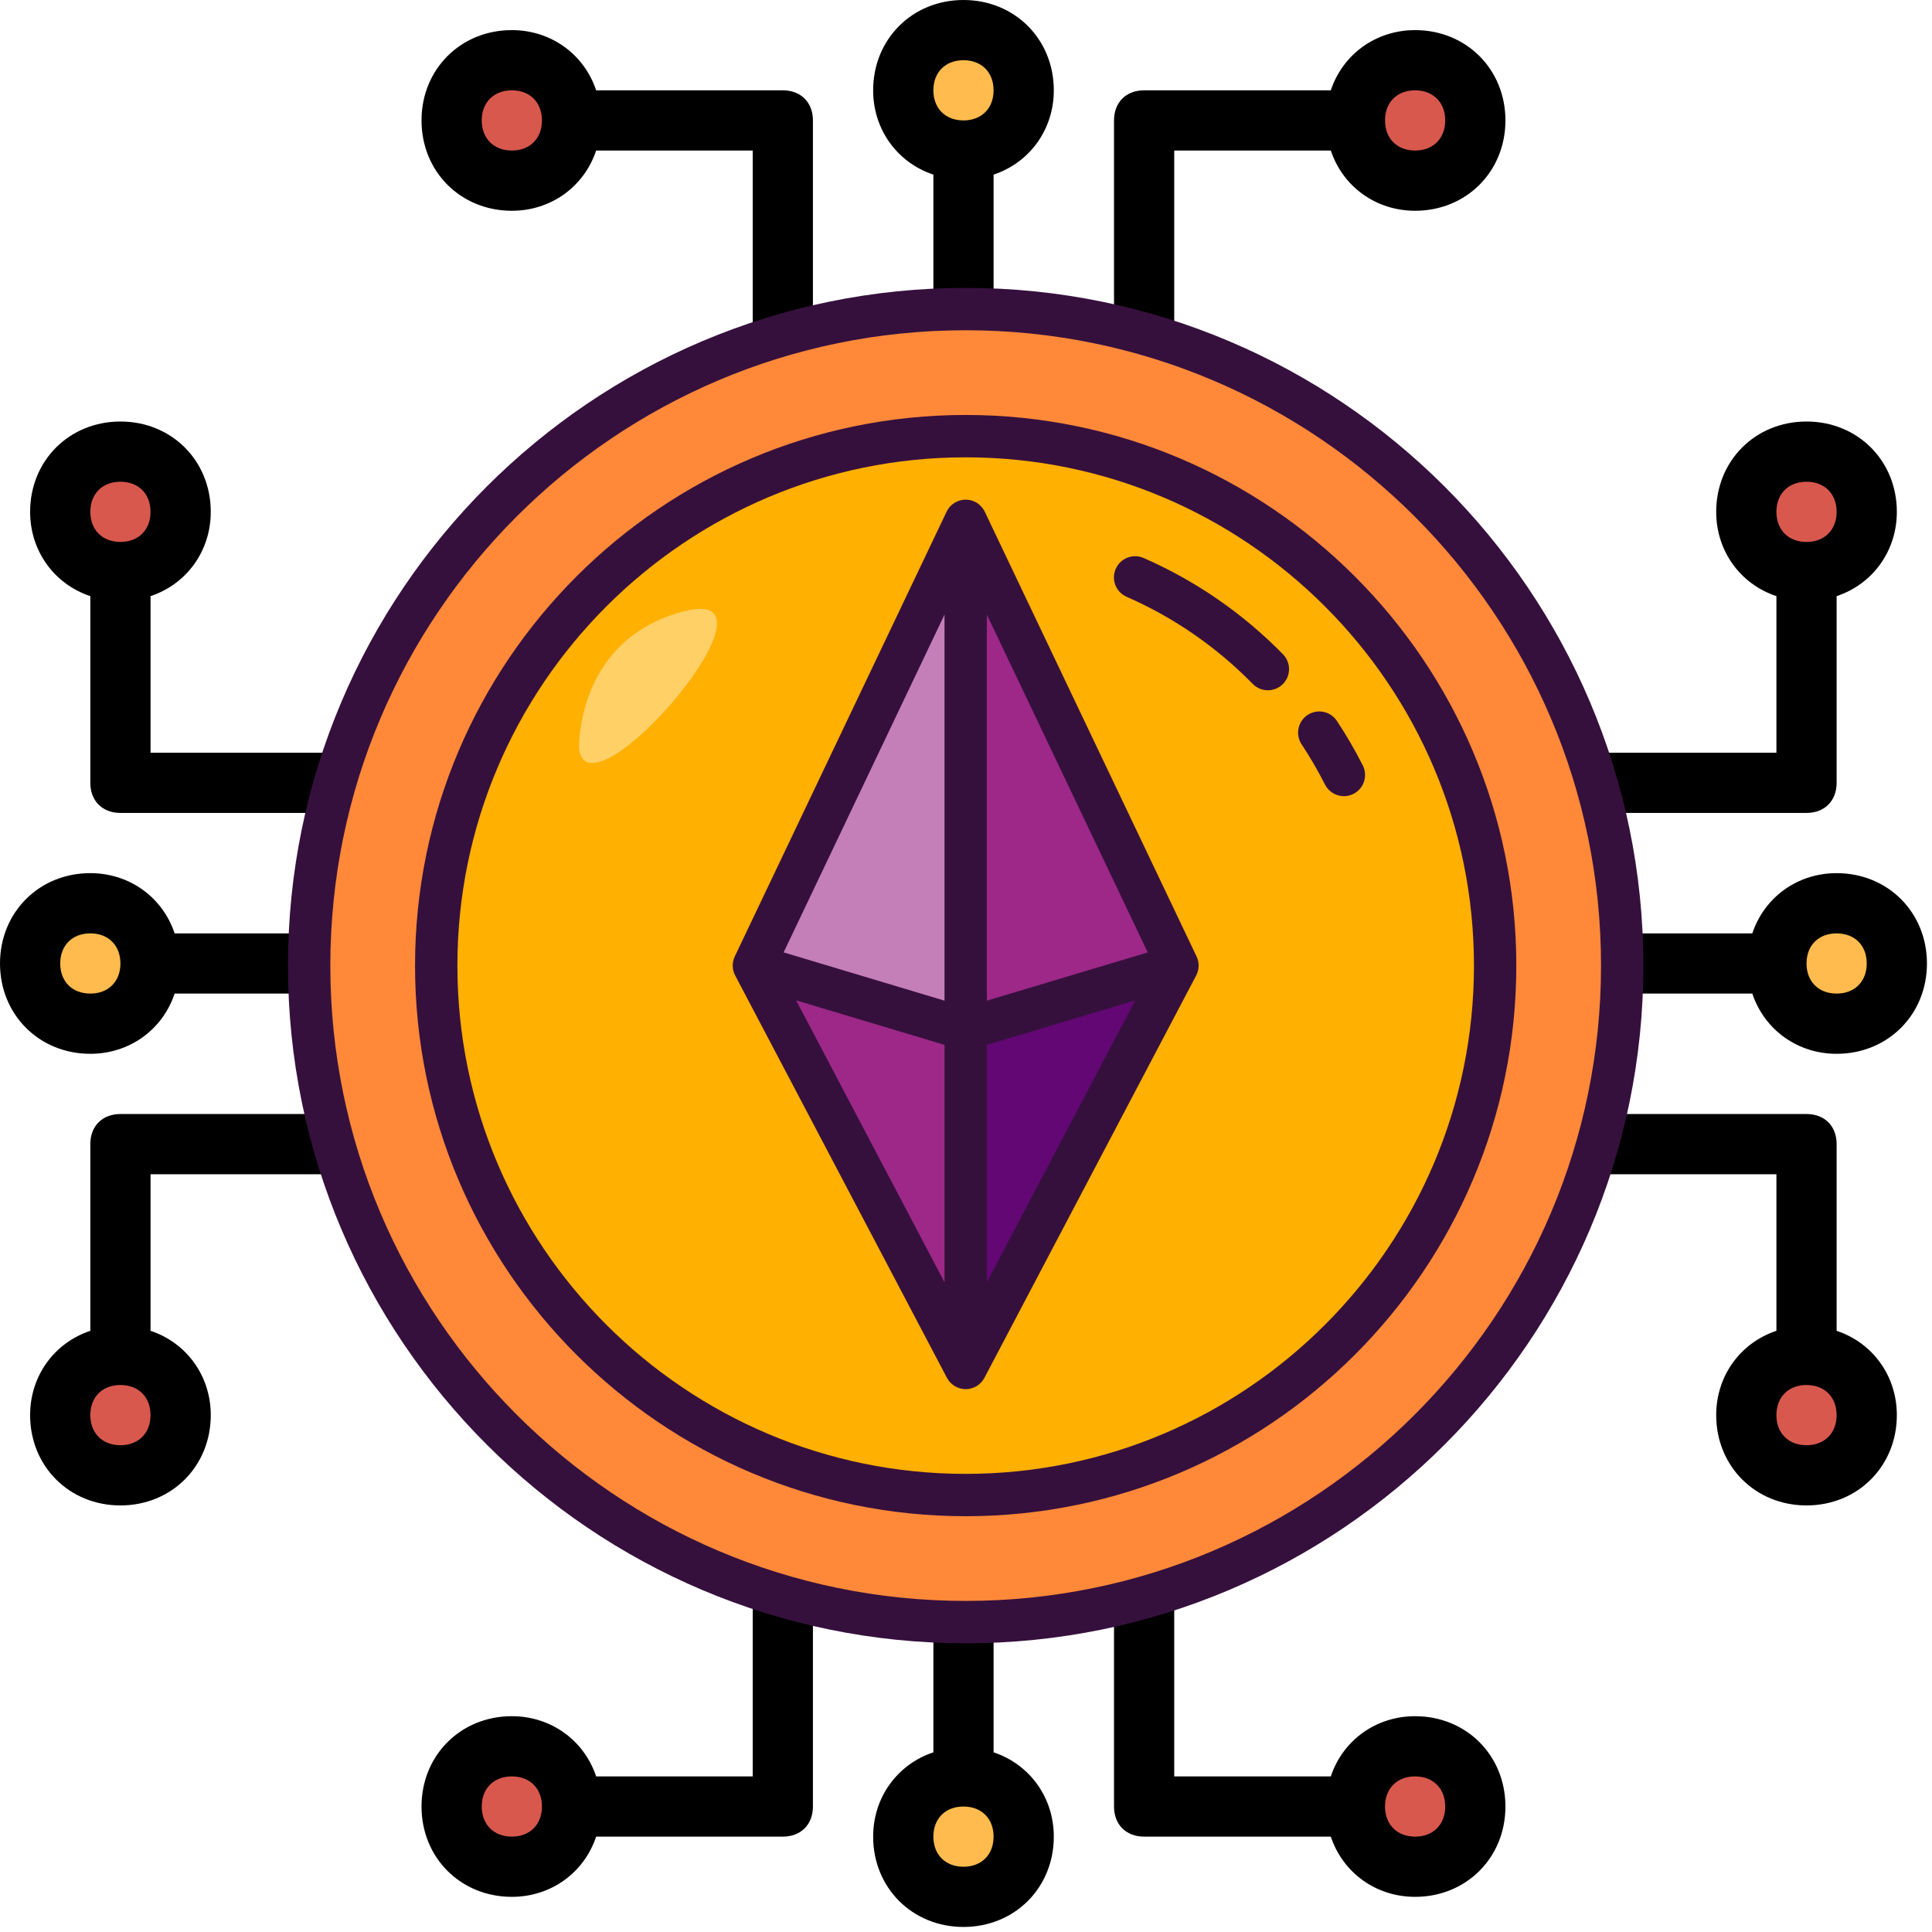 <svg xmlns="http://www.w3.org/2000/svg" width="375" viewBox="0 0 375 375" height="375" version="1.0"><defs><clipPath id="a"><path d="M 169 286 L 205 286 L 205 374.02 L 169 374.02 Z M 169 286"/></clipPath><clipPath id="b"><path d="M 286 169 L 374.02 169 L 374.02 205 L 286 205 Z M 286 169"/></clipPath><clipPath id="c"><path d="M 55.898 55.898 L 318.977 55.898 L 318.977 318.977 L 55.898 318.977 Z M 55.898 55.898"/></clipPath></defs><path fill="#FFBB4E" d="M 368.176 187.012 C 368.176 187.777 368.102 188.539 367.953 189.289 C 367.801 190.043 367.578 190.773 367.285 191.484 C 366.992 192.191 366.633 192.867 366.207 193.504 C 365.781 194.141 365.297 194.73 364.754 195.273 C 364.211 195.816 363.621 196.301 362.98 196.727 C 362.344 197.156 361.668 197.516 360.961 197.809 C 360.25 198.102 359.52 198.324 358.77 198.473 C 358.016 198.625 357.254 198.699 356.488 198.699 C 355.719 198.699 354.961 198.625 354.207 198.473 C 353.453 198.324 352.723 198.102 352.016 197.809 C 351.305 197.516 350.633 197.156 349.996 196.727 C 349.355 196.301 348.766 195.816 348.223 195.273 C 347.68 194.73 347.195 194.141 346.77 193.504 C 346.344 192.867 345.984 192.191 345.691 191.484 C 345.395 190.773 345.176 190.043 345.023 189.289 C 344.875 188.539 344.801 187.777 344.801 187.012 C 344.801 186.242 344.875 185.484 345.023 184.73 C 345.176 183.977 345.395 183.246 345.691 182.539 C 345.984 181.828 346.344 181.156 346.77 180.516 C 347.195 179.879 347.68 179.289 348.223 178.746 C 348.766 178.203 349.355 177.719 349.996 177.293 C 350.633 176.867 351.305 176.504 352.016 176.211 C 352.723 175.918 353.453 175.695 354.207 175.547 C 354.961 175.398 355.719 175.32 356.488 175.32 C 357.254 175.32 358.016 175.398 358.77 175.547 C 359.52 175.695 360.25 175.918 360.961 176.211 C 361.668 176.504 362.344 176.867 362.98 177.293 C 363.621 177.719 364.211 178.203 364.754 178.746 C 365.297 179.289 365.781 179.879 366.207 180.516 C 366.633 181.156 366.992 181.828 367.285 182.539 C 367.578 183.246 367.801 183.977 367.953 184.73 C 368.102 185.484 368.176 186.242 368.176 187.012 Z M 368.176 187.012"/><path fill="#FFBB4E" d="M 198.699 356.488 C 198.699 357.254 198.625 358.016 198.473 358.77 C 198.324 359.52 198.102 360.25 197.809 360.961 C 197.516 361.668 197.156 362.344 196.727 362.98 C 196.301 363.621 195.816 364.211 195.273 364.754 C 194.73 365.297 194.141 365.781 193.504 366.207 C 192.867 366.633 192.191 366.992 191.484 367.285 C 190.773 367.578 190.043 367.801 189.289 367.953 C 188.539 368.102 187.777 368.176 187.012 368.176 C 186.242 368.176 185.484 368.102 184.73 367.953 C 183.977 367.801 183.246 367.578 182.539 367.285 C 181.828 366.992 181.156 366.633 180.516 366.207 C 179.879 365.781 179.289 365.297 178.746 364.754 C 178.203 364.211 177.719 363.621 177.293 362.98 C 176.867 362.344 176.504 361.668 176.211 360.961 C 175.918 360.25 175.695 359.52 175.547 358.77 C 175.398 358.016 175.32 357.254 175.32 356.488 C 175.32 355.719 175.398 354.961 175.547 354.207 C 175.695 353.453 175.918 352.723 176.211 352.016 C 176.504 351.305 176.867 350.633 177.293 349.996 C 177.719 349.355 178.203 348.766 178.746 348.223 C 179.289 347.68 179.879 347.195 180.516 346.77 C 181.156 346.344 181.828 345.984 182.539 345.691 C 183.246 345.395 183.977 345.176 184.73 345.023 C 185.484 344.875 186.242 344.801 187.012 344.801 C 187.777 344.801 188.539 344.875 189.289 345.023 C 190.043 345.176 190.773 345.395 191.484 345.691 C 192.191 345.984 192.867 346.344 193.504 346.77 C 194.141 347.195 194.73 347.68 195.273 348.223 C 195.816 348.766 196.301 349.355 196.727 349.996 C 197.156 350.633 197.516 351.305 197.809 352.016 C 198.102 352.723 198.324 353.453 198.473 354.207 C 198.625 354.961 198.699 355.719 198.699 356.488 Z M 198.699 356.488"/><path fill="#FFBB4E" d="M 29.219 187.012 C 29.219 187.777 29.145 188.539 28.996 189.289 C 28.848 190.043 28.625 190.773 28.332 191.484 C 28.035 192.191 27.676 192.867 27.25 193.504 C 26.824 194.141 26.34 194.73 25.797 195.273 C 25.254 195.816 24.664 196.301 24.027 196.727 C 23.387 197.156 22.715 197.516 22.004 197.809 C 21.297 198.102 20.566 198.324 19.812 198.473 C 19.059 198.625 18.301 198.699 17.531 198.699 C 16.766 198.699 16.004 198.625 15.254 198.473 C 14.5 198.324 13.77 198.102 13.059 197.809 C 12.352 197.516 11.676 197.156 11.039 196.727 C 10.402 196.301 9.809 195.816 9.266 195.273 C 8.727 194.73 8.242 194.141 7.812 193.504 C 7.387 192.867 7.027 192.191 6.734 191.484 C 6.441 190.773 6.219 190.043 6.07 189.289 C 5.918 188.539 5.844 187.777 5.844 187.012 C 5.844 186.242 5.918 185.484 6.07 184.73 C 6.219 183.977 6.441 183.246 6.734 182.539 C 7.027 181.828 7.387 181.156 7.812 180.516 C 8.242 179.879 8.727 179.289 9.266 178.746 C 9.809 178.203 10.402 177.719 11.039 177.293 C 11.676 176.867 12.352 176.504 13.059 176.211 C 13.77 175.918 14.5 175.695 15.254 175.547 C 16.004 175.398 16.766 175.32 17.531 175.32 C 18.301 175.32 19.059 175.398 19.812 175.547 C 20.566 175.695 21.297 175.918 22.004 176.211 C 22.715 176.504 23.387 176.867 24.027 177.293 C 24.664 177.719 25.254 178.203 25.797 178.746 C 26.34 179.289 26.824 179.879 27.25 180.516 C 27.676 181.156 28.035 181.828 28.332 182.539 C 28.625 183.246 28.848 183.977 28.996 184.73 C 29.145 185.484 29.219 186.242 29.219 187.012 Z M 29.219 187.012"/><path fill="#D8584D" d="M 362.332 99.348 C 362.332 100.117 362.258 100.875 362.109 101.629 C 361.957 102.383 361.734 103.113 361.441 103.82 C 361.148 104.531 360.789 105.203 360.363 105.844 C 359.938 106.48 359.453 107.07 358.91 107.613 C 358.367 108.156 357.777 108.641 357.137 109.066 C 356.5 109.492 355.824 109.855 355.117 110.148 C 354.406 110.441 353.676 110.664 352.926 110.812 C 352.172 110.961 351.41 111.039 350.645 111.039 C 349.875 111.039 349.117 110.961 348.363 110.812 C 347.609 110.664 346.879 110.441 346.172 110.148 C 345.461 109.855 344.789 109.492 344.148 109.066 C 343.512 108.641 342.922 108.156 342.379 107.613 C 341.836 107.07 341.352 106.48 340.926 105.844 C 340.5 105.203 340.141 104.531 339.844 103.82 C 339.551 103.113 339.328 102.383 339.18 101.629 C 339.031 100.875 338.957 100.117 338.957 99.348 C 338.957 98.582 339.031 97.82 339.18 97.07 C 339.328 96.316 339.551 95.586 339.844 94.875 C 340.141 94.168 340.5 93.492 340.926 92.855 C 341.352 92.219 341.836 91.629 342.379 91.086 C 342.922 90.543 343.512 90.059 344.148 89.629 C 344.789 89.203 345.461 88.844 346.172 88.551 C 346.879 88.258 347.609 88.035 348.363 87.887 C 349.117 87.734 349.875 87.66 350.645 87.66 C 351.41 87.66 352.172 87.734 352.926 87.887 C 353.676 88.035 354.406 88.258 355.117 88.551 C 355.824 88.844 356.5 89.203 357.137 89.629 C 357.777 90.059 358.367 90.543 358.91 91.086 C 359.453 91.629 359.938 92.219 360.363 92.855 C 360.789 93.492 361.148 94.168 361.441 94.875 C 361.734 95.586 361.957 96.316 362.109 97.07 C 362.258 97.82 362.332 98.582 362.332 99.348 Z M 362.332 99.348"/><path fill="#D8584D" d="M 362.332 274.672 C 362.332 275.438 362.258 276.199 362.109 276.953 C 361.957 277.703 361.734 278.434 361.441 279.145 C 361.148 279.852 360.789 280.527 360.363 281.164 C 359.938 281.801 359.453 282.395 358.91 282.938 C 358.367 283.477 357.777 283.965 357.137 284.391 C 356.5 284.816 355.824 285.176 355.117 285.469 C 354.406 285.762 353.676 285.984 352.926 286.133 C 352.172 286.285 351.41 286.359 350.645 286.359 C 349.875 286.359 349.117 286.285 348.363 286.133 C 347.609 285.984 346.879 285.762 346.172 285.469 C 345.461 285.176 344.789 284.816 344.148 284.391 C 343.512 283.965 342.922 283.477 342.379 282.938 C 341.836 282.395 341.352 281.801 340.926 281.164 C 340.5 280.527 340.141 279.852 339.844 279.145 C 339.551 278.434 339.328 277.703 339.18 276.953 C 339.031 276.199 338.957 275.438 338.957 274.672 C 338.957 273.902 339.031 273.145 339.18 272.391 C 339.328 271.637 339.551 270.906 339.844 270.199 C 340.141 269.488 340.5 268.816 340.926 268.176 C 341.352 267.539 341.836 266.949 342.379 266.406 C 342.922 265.863 343.512 265.379 344.148 264.953 C 344.789 264.527 345.461 264.168 346.172 263.871 C 346.879 263.578 347.609 263.355 348.363 263.207 C 349.117 263.059 349.875 262.984 350.645 262.984 C 351.41 262.984 352.172 263.059 352.926 263.207 C 353.676 263.355 354.406 263.578 355.117 263.871 C 355.824 264.168 356.5 264.527 357.137 264.953 C 357.777 265.379 358.367 265.863 358.91 266.406 C 359.453 266.949 359.938 267.539 360.363 268.176 C 360.789 268.816 361.148 269.488 361.441 270.199 C 361.734 270.906 361.957 271.637 362.109 272.391 C 362.258 273.145 362.332 273.902 362.332 274.672 Z M 362.332 274.672"/><path fill="#D8584D" d="M 111.039 350.645 C 111.039 351.41 110.961 352.172 110.812 352.926 C 110.664 353.676 110.441 354.406 110.148 355.117 C 109.855 355.824 109.492 356.5 109.066 357.137 C 108.641 357.777 108.156 358.367 107.613 358.91 C 107.07 359.453 106.48 359.938 105.844 360.363 C 105.203 360.789 104.531 361.148 103.82 361.441 C 103.113 361.734 102.383 361.957 101.629 362.109 C 100.875 362.258 100.117 362.332 99.348 362.332 C 98.582 362.332 97.82 362.258 97.07 362.109 C 96.316 361.957 95.586 361.734 94.875 361.441 C 94.168 361.148 93.492 360.789 92.855 360.363 C 92.219 359.938 91.629 359.453 91.086 358.91 C 90.543 358.367 90.059 357.777 89.629 357.137 C 89.203 356.5 88.844 355.824 88.551 355.117 C 88.258 354.406 88.035 353.676 87.887 352.926 C 87.734 352.172 87.66 351.41 87.66 350.645 C 87.66 349.875 87.734 349.117 87.887 348.363 C 88.035 347.609 88.258 346.879 88.551 346.172 C 88.844 345.461 89.203 344.789 89.629 344.148 C 90.059 343.512 90.543 342.922 91.086 342.379 C 91.629 341.836 92.219 341.352 92.855 340.926 C 93.492 340.5 94.168 340.141 94.875 339.844 C 95.586 339.551 96.316 339.328 97.07 339.18 C 97.82 339.031 98.582 338.957 99.348 338.957 C 100.117 338.957 100.875 339.031 101.629 339.18 C 102.383 339.328 103.113 339.551 103.82 339.844 C 104.531 340.141 105.203 340.5 105.844 340.926 C 106.48 341.352 107.07 341.836 107.613 342.379 C 108.156 342.922 108.641 343.512 109.066 344.148 C 109.492 344.789 109.855 345.461 110.148 346.172 C 110.441 346.879 110.664 347.609 110.812 348.363 C 110.961 349.117 111.039 349.875 111.039 350.645 Z M 111.039 350.645"/><path fill="#D8584D" d="M 286.359 350.645 C 286.359 351.41 286.285 352.172 286.133 352.926 C 285.984 353.676 285.762 354.406 285.469 355.117 C 285.176 355.824 284.816 356.5 284.391 357.137 C 283.965 357.777 283.477 358.367 282.938 358.91 C 282.395 359.453 281.801 359.938 281.164 360.363 C 280.527 360.789 279.852 361.148 279.145 361.441 C 278.434 361.734 277.703 361.957 276.953 362.109 C 276.199 362.258 275.438 362.332 274.672 362.332 C 273.902 362.332 273.145 362.258 272.391 362.109 C 271.637 361.957 270.906 361.734 270.199 361.441 C 269.488 361.148 268.816 360.789 268.176 360.363 C 267.539 359.938 266.949 359.453 266.406 358.91 C 265.863 358.367 265.379 357.777 264.953 357.137 C 264.527 356.5 264.168 355.824 263.871 355.117 C 263.578 354.406 263.355 353.676 263.207 352.926 C 263.059 352.172 262.984 351.41 262.984 350.645 C 262.984 349.875 263.059 349.117 263.207 348.363 C 263.355 347.609 263.578 346.879 263.871 346.172 C 264.168 345.461 264.527 344.789 264.953 344.148 C 265.379 343.512 265.863 342.922 266.406 342.379 C 266.949 341.836 267.539 341.352 268.176 340.926 C 268.816 340.5 269.488 340.141 270.199 339.844 C 270.906 339.551 271.637 339.328 272.391 339.18 C 273.145 339.031 273.902 338.957 274.672 338.957 C 275.438 338.957 276.199 339.031 276.953 339.18 C 277.703 339.328 278.434 339.551 279.145 339.844 C 279.852 340.141 280.527 340.5 281.164 340.926 C 281.801 341.352 282.395 341.836 282.938 342.379 C 283.477 342.922 283.965 343.512 284.391 344.148 C 284.816 344.789 285.176 345.461 285.469 346.172 C 285.762 346.879 285.984 347.609 286.133 348.363 C 286.285 349.117 286.359 349.875 286.359 350.645 Z M 286.359 350.645"/><path fill="#D8584D" d="M 35.062 274.672 C 35.062 275.438 34.988 276.199 34.84 276.953 C 34.691 277.703 34.469 278.434 34.176 279.145 C 33.883 279.852 33.52 280.527 33.094 281.164 C 32.668 281.801 32.184 282.395 31.641 282.938 C 31.098 283.477 30.508 283.965 29.871 284.391 C 29.23 284.816 28.559 285.176 27.848 285.469 C 27.141 285.762 26.41 285.984 25.656 286.133 C 24.902 286.285 24.145 286.359 23.375 286.359 C 22.609 286.359 21.848 286.285 21.098 286.133 C 20.344 285.984 19.613 285.762 18.902 285.469 C 18.195 285.176 17.52 284.816 16.883 284.391 C 16.246 283.965 15.652 283.477 15.113 282.938 C 14.57 282.395 14.086 281.801 13.656 281.164 C 13.23 280.527 12.871 279.852 12.578 279.145 C 12.285 278.434 12.062 277.703 11.914 276.953 C 11.762 276.199 11.688 275.438 11.688 274.672 C 11.688 273.902 11.762 273.145 11.914 272.391 C 12.062 271.637 12.285 270.906 12.578 270.199 C 12.871 269.488 13.23 268.816 13.656 268.176 C 14.086 267.539 14.57 266.949 15.113 266.406 C 15.652 265.863 16.246 265.379 16.883 264.953 C 17.52 264.527 18.195 264.168 18.902 263.871 C 19.613 263.578 20.344 263.355 21.098 263.207 C 21.848 263.059 22.609 262.984 23.375 262.984 C 24.145 262.984 24.902 263.059 25.656 263.207 C 26.41 263.355 27.141 263.578 27.848 263.871 C 28.559 264.168 29.23 264.527 29.871 264.953 C 30.508 265.379 31.098 265.863 31.641 266.406 C 32.184 266.949 32.668 267.539 33.094 268.176 C 33.52 268.816 33.883 269.488 34.176 270.199 C 34.469 270.906 34.691 271.637 34.84 272.391 C 34.988 273.145 35.062 273.902 35.062 274.672 Z M 35.062 274.672"/><path fill="#D8584D" d="M 35.062 99.348 C 35.062 100.117 34.988 100.875 34.84 101.629 C 34.691 102.383 34.469 103.113 34.176 103.82 C 33.883 104.531 33.52 105.203 33.094 105.844 C 32.668 106.48 32.184 107.07 31.641 107.613 C 31.098 108.156 30.508 108.641 29.871 109.066 C 29.23 109.492 28.559 109.855 27.848 110.148 C 27.141 110.441 26.41 110.664 25.656 110.812 C 24.902 110.961 24.145 111.039 23.375 111.039 C 22.609 111.039 21.848 110.961 21.098 110.812 C 20.344 110.664 19.613 110.441 18.902 110.148 C 18.195 109.855 17.52 109.492 16.883 109.066 C 16.246 108.641 15.652 108.156 15.113 107.613 C 14.57 107.07 14.086 106.48 13.656 105.844 C 13.23 105.203 12.871 104.531 12.578 103.82 C 12.285 103.113 12.062 102.383 11.914 101.629 C 11.762 100.875 11.688 100.117 11.688 99.348 C 11.688 98.582 11.762 97.82 11.914 97.07 C 12.062 96.316 12.285 95.586 12.578 94.875 C 12.871 94.168 13.23 93.492 13.656 92.855 C 14.086 92.219 14.57 91.629 15.113 91.086 C 15.652 90.543 16.246 90.059 16.883 89.629 C 17.52 89.203 18.195 88.844 18.902 88.551 C 19.613 88.258 20.344 88.035 21.098 87.887 C 21.848 87.734 22.609 87.66 23.375 87.66 C 24.145 87.66 24.902 87.734 25.656 87.887 C 26.41 88.035 27.141 88.258 27.848 88.551 C 28.559 88.844 29.23 89.203 29.871 89.629 C 30.508 90.059 31.098 90.543 31.641 91.086 C 32.184 91.629 32.668 92.219 33.094 92.855 C 33.52 93.492 33.883 94.168 34.176 94.875 C 34.469 95.586 34.691 96.316 34.84 97.07 C 34.988 97.82 35.062 98.582 35.062 99.348 Z M 35.062 99.348"/><path fill="#FFBB4E" d="M 198.699 17.531 C 198.699 18.301 198.625 19.059 198.473 19.812 C 198.324 20.566 198.102 21.297 197.809 22.004 C 197.516 22.715 197.156 23.387 196.727 24.027 C 196.301 24.664 195.816 25.254 195.273 25.797 C 194.73 26.34 194.141 26.824 193.504 27.25 C 192.867 27.676 192.191 28.035 191.484 28.332 C 190.773 28.625 190.043 28.848 189.289 28.996 C 188.539 29.145 187.777 29.219 187.012 29.219 C 186.242 29.219 185.484 29.145 184.73 28.996 C 183.977 28.848 183.246 28.625 182.539 28.332 C 181.828 28.035 181.156 27.676 180.516 27.25 C 179.879 26.824 179.289 26.34 178.746 25.797 C 178.203 25.254 177.719 24.664 177.293 24.027 C 176.867 23.387 176.504 22.715 176.211 22.004 C 175.918 21.297 175.695 20.566 175.547 19.812 C 175.398 19.059 175.32 18.301 175.32 17.531 C 175.32 16.766 175.398 16.004 175.547 15.25 C 175.695 14.5 175.918 13.77 176.211 13.059 C 176.504 12.352 176.867 11.676 177.293 11.039 C 177.719 10.402 178.203 9.809 178.746 9.266 C 179.289 8.727 179.879 8.242 180.516 7.812 C 181.156 7.387 181.828 7.027 182.539 6.734 C 183.246 6.441 183.977 6.219 184.73 6.07 C 185.484 5.918 186.242 5.844 187.012 5.844 C 187.777 5.844 188.539 5.918 189.289 6.07 C 190.043 6.219 190.773 6.441 191.484 6.734 C 192.191 7.027 192.867 7.387 193.504 7.812 C 194.141 8.242 194.73 8.727 195.273 9.266 C 195.816 9.809 196.301 10.402 196.727 11.039 C 197.156 11.676 197.516 12.352 197.809 13.059 C 198.102 13.77 198.324 14.5 198.473 15.254 C 198.625 16.004 198.699 16.766 198.699 17.531 Z M 198.699 17.531"/><path fill="#D8584D" d="M 286.359 23.375 C 286.359 24.145 286.285 24.902 286.133 25.656 C 285.984 26.41 285.762 27.141 285.469 27.848 C 285.176 28.559 284.816 29.23 284.391 29.871 C 283.965 30.508 283.477 31.098 282.938 31.641 C 282.395 32.184 281.801 32.668 281.164 33.094 C 280.527 33.52 279.852 33.883 279.145 34.176 C 278.434 34.469 277.703 34.691 276.953 34.84 C 276.199 34.988 275.438 35.062 274.672 35.062 C 273.902 35.062 273.145 34.988 272.391 34.84 C 271.637 34.691 270.906 34.469 270.199 34.176 C 269.488 33.883 268.816 33.52 268.176 33.094 C 267.539 32.668 266.949 32.184 266.406 31.641 C 265.863 31.098 265.379 30.508 264.953 29.871 C 264.527 29.23 264.168 28.559 263.871 27.848 C 263.578 27.141 263.355 26.41 263.207 25.656 C 263.059 24.902 262.984 24.145 262.984 23.375 C 262.984 22.609 263.059 21.848 263.207 21.098 C 263.355 20.344 263.578 19.613 263.871 18.902 C 264.168 18.195 264.527 17.52 264.953 16.883 C 265.379 16.246 265.863 15.652 266.406 15.113 C 266.949 14.57 267.539 14.086 268.176 13.656 C 268.816 13.23 269.488 12.871 270.199 12.578 C 270.906 12.285 271.637 12.062 272.391 11.914 C 273.145 11.762 273.902 11.688 274.672 11.688 C 275.438 11.688 276.199 11.762 276.953 11.914 C 277.703 12.062 278.434 12.285 279.145 12.578 C 279.852 12.871 280.527 13.23 281.164 13.656 C 281.801 14.086 282.395 14.57 282.938 15.113 C 283.477 15.652 283.965 16.246 284.391 16.883 C 284.816 17.52 285.176 18.195 285.469 18.902 C 285.762 19.613 285.984 20.344 286.133 21.098 C 286.285 21.848 286.359 22.609 286.359 23.375 Z M 286.359 23.375"/><path fill="#D8584D" d="M 111.039 23.375 C 111.039 24.145 110.961 24.902 110.812 25.656 C 110.664 26.41 110.441 27.141 110.148 27.848 C 109.855 28.559 109.492 29.23 109.066 29.871 C 108.641 30.508 108.156 31.098 107.613 31.641 C 107.07 32.184 106.48 32.668 105.844 33.094 C 105.203 33.52 104.531 33.883 103.82 34.176 C 103.113 34.469 102.383 34.691 101.629 34.84 C 100.875 34.988 100.117 35.062 99.348 35.062 C 98.582 35.062 97.82 34.988 97.07 34.84 C 96.316 34.691 95.586 34.469 94.875 34.176 C 94.168 33.883 93.492 33.52 92.855 33.094 C 92.219 32.668 91.629 32.184 91.086 31.641 C 90.543 31.098 90.059 30.508 89.629 29.871 C 89.203 29.23 88.844 28.559 88.551 27.848 C 88.258 27.141 88.035 26.41 87.887 25.656 C 87.734 24.902 87.66 24.145 87.66 23.375 C 87.66 22.609 87.734 21.848 87.887 21.098 C 88.035 20.344 88.258 19.613 88.551 18.902 C 88.844 18.195 89.203 17.52 89.629 16.883 C 90.059 16.246 90.543 15.652 91.086 15.113 C 91.629 14.57 92.219 14.086 92.855 13.656 C 93.492 13.23 94.168 12.871 94.875 12.578 C 95.586 12.285 96.316 12.062 97.07 11.914 C 97.82 11.762 98.582 11.688 99.348 11.688 C 100.117 11.688 100.875 11.762 101.629 11.914 C 102.383 12.062 103.113 12.285 103.82 12.578 C 104.531 12.871 105.203 13.23 105.844 13.656 C 106.48 14.086 107.07 14.57 107.613 15.113 C 108.156 15.652 108.641 16.246 109.066 16.883 C 109.492 17.52 109.855 18.195 110.148 18.902 C 110.441 19.613 110.664 20.344 110.812 21.098 C 110.961 21.848 111.039 22.609 111.039 23.375 Z M 111.039 23.375"/><path fill="#5292D2" d="M 105.191 105.191 L 268.828 105.191 L 268.828 268.828 L 105.191 268.828 Z M 105.191 105.191"/><path fill="#E5E4E9" d="M 128.57 128.57 L 245.449 128.57 L 245.449 245.449 L 128.57 245.449 Z M 128.57 128.57"/><path fill="#ACABAF" d="M 140.258 140.258 L 245.449 140.258 L 245.449 128.57 L 128.57 128.57 L 128.57 245.449 L 140.258 245.449 Z M 140.258 140.258"/><path d="M 245.449 251.293 L 128.57 251.293 C 125.062 251.293 122.727 248.957 122.727 245.449 L 122.727 128.57 C 122.727 125.062 125.062 122.727 128.57 122.727 L 245.449 122.727 C 248.957 122.727 251.293 125.062 251.293 128.57 L 251.293 245.449 C 251.293 248.957 248.957 251.293 245.449 251.293 Z M 134.414 239.605 L 239.605 239.605 L 239.605 134.414 L 134.414 134.414 Z M 134.414 239.605"/><path d="M 268.828 274.672 L 105.191 274.672 C 101.688 274.672 99.348 272.332 99.348 268.828 L 99.348 105.191 C 99.348 101.688 101.688 99.348 105.191 99.348 L 268.828 99.348 C 272.332 99.348 274.672 101.688 274.672 105.191 L 274.672 268.828 C 274.672 272.332 272.332 274.672 268.828 274.672 Z M 111.039 262.984 L 262.984 262.984 L 262.984 111.039 L 111.039 111.039 Z M 111.039 262.984"/><path d="M 181.168 163.633 L 157.789 163.633 C 154.285 163.633 151.945 165.973 151.945 169.477 L 151.945 210.387 L 163.633 210.387 L 163.633 198.699 L 175.32 198.699 L 175.32 210.387 L 187.012 210.387 L 187.012 169.477 C 187.012 165.973 184.672 163.633 181.168 163.633 Z M 163.633 187.012 L 163.633 175.32 L 175.32 175.32 L 175.32 187.012 Z M 163.633 187.012"/><path d="M 222.074 175.32 L 222.074 163.633 L 198.699 163.633 L 198.699 175.32 L 204.543 175.32 L 204.543 198.699 L 198.699 198.699 L 198.699 210.387 L 222.074 210.387 L 222.074 198.699 L 216.23 198.699 L 216.23 175.32 Z M 222.074 175.32"/><path d="M 274.672 5.844 C 267.074 5.844 260.645 10.52 258.309 17.531 L 222.074 17.531 C 218.566 17.531 216.23 19.871 216.23 23.375 L 216.23 87.66 L 227.918 87.66 L 227.918 29.219 L 258.309 29.219 C 260.645 36.234 267.074 40.91 274.672 40.91 C 284.605 40.91 292.203 33.312 292.203 23.375 C 292.203 13.441 284.605 5.844 274.672 5.844 Z M 274.672 29.219 C 271.164 29.219 268.828 26.883 268.828 23.375 C 268.828 19.871 271.164 17.531 274.672 17.531 C 278.176 17.531 280.516 19.871 280.516 23.375 C 280.516 26.883 278.176 29.219 274.672 29.219 Z M 274.672 29.219"/><path d="M 187.012 0 C 177.074 0 169.477 7.598 169.477 17.531 C 169.477 25.129 174.152 31.559 181.168 33.895 L 181.168 87.66 L 192.855 87.66 L 192.855 33.895 C 199.867 31.559 204.543 25.129 204.543 17.531 C 204.543 7.598 196.945 0 187.012 0 Z M 187.012 23.375 C 183.504 23.375 181.168 21.039 181.168 17.531 C 181.168 14.027 183.504 11.688 187.012 11.688 C 190.516 11.688 192.855 14.027 192.855 17.531 C 192.855 21.039 190.516 23.375 187.012 23.375 Z M 187.012 23.375"/><path d="M 151.945 17.531 L 115.711 17.531 C 113.375 10.52 106.945 5.844 99.348 5.844 C 89.414 5.844 81.816 13.441 81.816 23.375 C 81.816 33.312 89.414 40.91 99.348 40.91 C 106.945 40.91 113.375 36.234 115.711 29.219 L 146.102 29.219 L 146.102 87.66 L 157.789 87.66 L 157.789 23.375 C 157.789 19.871 155.453 17.531 151.945 17.531 Z M 99.348 29.219 C 95.844 29.219 93.504 26.883 93.504 23.375 C 93.504 19.871 95.844 17.531 99.348 17.531 C 102.855 17.531 105.191 19.871 105.191 23.375 C 105.191 26.883 102.855 29.219 99.348 29.219 Z M 99.348 29.219"/><g clip-path="url(#a)"><path d="M 192.855 340.125 L 192.855 286.359 L 181.168 286.359 L 181.168 340.125 C 174.152 342.461 169.477 348.891 169.477 356.488 C 169.477 366.422 177.074 374.02 187.012 374.02 C 196.945 374.02 204.543 366.422 204.543 356.488 C 204.543 348.891 199.867 342.461 192.855 340.125 Z M 187.012 362.332 C 183.504 362.332 181.168 359.996 181.168 356.488 C 181.168 352.98 183.504 350.645 187.012 350.645 C 190.516 350.645 192.855 352.98 192.855 356.488 C 192.855 359.996 190.516 362.332 187.012 362.332 Z M 187.012 362.332"/></g><path d="M 146.102 344.801 L 115.711 344.801 C 113.375 337.785 106.945 333.113 99.348 333.113 C 89.414 333.113 81.816 340.711 81.816 350.645 C 81.816 360.578 89.414 368.176 99.348 368.176 C 106.945 368.176 113.375 363.5 115.711 356.488 L 151.945 356.488 C 155.453 356.488 157.789 354.148 157.789 350.645 L 157.789 286.359 L 146.102 286.359 Z M 99.348 356.488 C 95.844 356.488 93.504 354.148 93.504 350.645 C 93.504 347.137 95.844 344.801 99.348 344.801 C 102.855 344.801 105.191 347.137 105.191 350.645 C 105.191 354.148 102.855 356.488 99.348 356.488 Z M 99.348 356.488"/><path d="M 274.672 333.113 C 267.074 333.113 260.645 337.785 258.309 344.801 L 227.918 344.801 L 227.918 286.359 L 216.23 286.359 L 216.23 350.645 C 216.23 354.148 218.566 356.488 222.074 356.488 L 258.309 356.488 C 260.645 363.5 267.074 368.176 274.672 368.176 C 284.605 368.176 292.203 360.578 292.203 350.645 C 292.203 340.711 284.605 333.113 274.672 333.113 Z M 274.672 356.488 C 271.164 356.488 268.828 354.148 268.828 350.645 C 268.828 347.137 271.164 344.801 274.672 344.801 C 278.176 344.801 280.516 347.137 280.516 350.645 C 280.516 354.148 278.176 356.488 274.672 356.488 Z M 274.672 356.488"/><path d="M 356.488 258.309 L 356.488 222.074 C 356.488 218.566 354.148 216.23 350.645 216.23 L 286.359 216.23 L 286.359 227.918 L 344.801 227.918 L 344.801 258.309 C 337.785 260.645 333.113 267.074 333.113 274.672 C 333.113 284.605 340.711 292.203 350.645 292.203 C 360.578 292.203 368.176 284.605 368.176 274.672 C 368.176 267.074 363.5 260.645 356.488 258.309 Z M 350.645 280.516 C 347.137 280.516 344.801 278.176 344.801 274.672 C 344.801 271.164 347.137 268.828 350.645 268.828 C 354.148 268.828 356.488 271.164 356.488 274.672 C 356.488 278.176 354.148 280.516 350.645 280.516 Z M 350.645 280.516"/><g clip-path="url(#b)"><path d="M 356.488 169.477 C 348.891 169.477 342.461 174.152 340.125 181.168 L 286.359 181.168 L 286.359 192.855 L 340.125 192.855 C 342.461 199.867 348.891 204.543 356.488 204.543 C 366.422 204.543 374.02 196.945 374.02 187.012 C 374.02 177.074 366.422 169.477 356.488 169.477 Z M 356.488 192.855 C 352.98 192.855 350.645 190.516 350.645 187.012 C 350.645 183.504 352.98 181.168 356.488 181.168 C 359.996 181.168 362.332 183.504 362.332 187.012 C 362.332 190.516 359.996 192.855 356.488 192.855 Z M 356.488 192.855"/></g><path d="M 356.488 151.945 L 356.488 115.711 C 363.5 113.375 368.176 106.945 368.176 99.348 C 368.176 89.414 360.578 81.816 350.645 81.816 C 340.711 81.816 333.113 89.414 333.113 99.348 C 333.113 106.945 337.785 113.375 344.801 115.711 L 344.801 146.102 L 286.359 146.102 L 286.359 157.789 L 350.645 157.789 C 354.148 157.789 356.488 155.453 356.488 151.945 Z M 350.645 93.504 C 354.148 93.504 356.488 95.844 356.488 99.348 C 356.488 102.855 354.148 105.191 350.645 105.191 C 347.137 105.191 344.801 102.855 344.801 99.348 C 344.801 95.844 347.137 93.504 350.645 93.504 Z M 350.645 93.504"/><path d="M 17.531 169.477 C 7.598 169.477 0 177.074 0 187.012 C 0 196.945 7.598 204.543 17.531 204.543 C 25.129 204.543 31.559 199.867 33.895 192.855 L 87.66 192.855 L 87.66 181.168 L 33.895 181.168 C 31.559 174.152 25.129 169.477 17.531 169.477 Z M 17.531 192.855 C 14.027 192.855 11.688 190.516 11.688 187.012 C 11.688 183.504 14.027 181.168 17.531 181.168 C 21.039 181.168 23.375 183.504 23.375 187.012 C 23.375 190.516 21.039 192.855 17.531 192.855 Z M 17.531 192.855"/><path d="M 29.219 146.102 L 29.219 115.711 C 36.234 113.375 40.91 106.945 40.91 99.348 C 40.91 89.414 33.312 81.816 23.375 81.816 C 13.441 81.816 5.844 89.414 5.844 99.348 C 5.844 106.945 10.52 113.375 17.531 115.711 L 17.531 151.945 C 17.531 155.453 19.871 157.789 23.375 157.789 L 87.66 157.789 L 87.66 146.102 Z M 23.375 93.504 C 26.883 93.504 29.219 95.844 29.219 99.348 C 29.219 102.855 26.883 105.191 23.375 105.191 C 19.871 105.191 17.531 102.855 17.531 99.348 C 17.531 95.844 19.871 93.504 23.375 93.504 Z M 23.375 93.504"/><path d="M 17.531 222.074 L 17.531 258.309 C 10.52 260.645 5.844 267.074 5.844 274.672 C 5.844 284.605 13.441 292.203 23.375 292.203 C 33.312 292.203 40.91 284.605 40.91 274.672 C 40.91 267.074 36.234 260.645 29.219 258.309 L 29.219 227.918 L 87.66 227.918 L 87.66 216.23 L 23.375 216.23 C 19.871 216.23 17.531 218.566 17.531 222.074 Z M 23.375 280.516 C 19.871 280.516 17.531 278.176 17.531 274.672 C 17.531 271.164 19.871 268.828 23.375 268.828 C 26.883 268.828 29.219 271.164 29.219 274.672 C 29.219 278.176 26.883 280.516 23.375 280.516 Z M 23.375 280.516"/><path fill="#FFB000" d="M 187.438 84.652 C 244.125 84.652 290.203 130.734 290.203 187.422 C 290.203 244.105 244.125 290.188 187.438 290.188 C 130.75 290.188 84.672 244.105 84.672 187.422 C 84.672 130.734 130.75 84.652 187.438 84.652 Z M 187.438 84.652"/><path fill="#9D2888" d="M 187.438 199.754 L 187.438 265.523 L 146.332 187.422 Z M 187.438 199.754"/><path fill="#9D2888" d="M 187.438 101.098 L 228.543 187.422 L 187.438 199.754 Z M 187.438 101.098"/><path fill="#FF8939" d="M 187.438 59.988 C 257.812 59.988 314.867 117.047 314.867 187.422 C 314.867 257.797 257.812 314.852 187.438 314.852 C 117.062 314.852 60.008 257.797 60.008 187.422 C 60.008 117.047 117.062 59.988 187.438 59.988 Z M 290.203 187.422 C 290.203 130.734 244.125 84.652 187.438 84.652 C 130.75 84.652 84.672 130.734 84.672 187.422 C 84.672 244.105 130.75 290.188 187.438 290.188 C 244.125 290.188 290.203 244.105 290.203 187.422 Z M 290.203 187.422"/><path fill="#620774" d="M 228.543 187.422 L 187.438 265.523 L 187.438 199.754 Z M 228.543 187.422"/><path fill="#C47EB8" d="M 187.438 101.098 L 187.438 199.754 L 146.332 187.422 Z M 187.438 101.098"/><path fill="#FFD066" d="M 112.395 145.398 C 112.395 145.398 111.625 124.023 132.922 118.613 C 154.219 113.203 114.344 159.582 112.395 145.398 Z M 112.395 145.398"/><path fill="#36103D" d="M 191.148 99.332 C 190.465 97.898 189.023 96.984 187.438 96.984 C 185.852 96.984 184.406 97.898 183.727 99.332 L 142.617 185.652 C 142.062 186.82 142.09 188.188 142.695 189.336 L 183.801 267.438 C 184.512 268.785 185.91 269.633 187.438 269.633 C 188.961 269.633 190.363 268.785 191.074 267.438 L 232.18 189.336 C 232.785 188.188 232.812 186.82 232.254 185.652 Z M 191.547 119.293 L 222.773 184.859 L 191.547 194.227 Z M 183.328 194.227 L 152.102 184.859 L 183.328 119.293 Z M 183.328 202.812 L 183.328 248.887 L 154.531 194.172 Z M 191.547 202.812 L 220.344 194.172 L 191.547 248.887 Z M 191.547 202.812"/><g clip-path="url(#c)"><path fill="#36103D" d="M 187.438 55.879 C 114.906 55.879 55.898 114.891 55.898 187.422 C 55.898 259.949 114.906 318.961 187.438 318.961 C 259.969 318.961 318.977 259.949 318.977 187.422 C 318.977 114.891 259.969 55.879 187.438 55.879 Z M 187.438 310.738 C 119.438 310.738 64.117 255.418 64.117 187.422 C 64.117 119.422 119.438 64.102 187.438 64.102 C 255.438 64.102 310.758 119.422 310.758 187.422 C 310.758 255.418 255.438 310.738 187.438 310.738 Z M 187.438 310.738"/></g><path fill="#36103D" d="M 187.438 80.543 C 128.504 80.543 80.559 128.488 80.559 187.422 C 80.559 246.355 128.504 294.297 187.438 294.297 C 246.371 294.297 294.316 246.355 294.316 187.422 C 294.316 128.488 246.371 80.543 187.438 80.543 Z M 187.438 286.078 C 133.039 286.078 88.781 241.82 88.781 187.422 C 88.781 133.023 133.039 88.766 187.438 88.766 C 241.836 88.766 286.094 133.023 286.094 187.422 C 286.094 241.82 241.836 286.078 187.438 286.078 Z M 187.438 286.078"/><path fill="#36103D" d="M 221.973 108.305 C 219.898 107.398 217.469 108.344 216.559 110.422 C 215.645 112.5 216.594 114.926 218.672 115.836 C 227.859 119.863 236.098 125.551 243.16 132.75 C 243.965 133.574 245.027 133.98 246.094 133.98 C 247.133 133.98 248.176 133.59 248.973 132.805 C 250.594 131.215 250.617 128.613 249.027 126.992 C 241.23 119.039 232.125 112.754 221.973 108.305 Z M 221.973 108.305"/><path fill="#36103D" d="M 253.801 138.773 C 251.91 140.027 251.391 142.578 252.641 144.473 C 254.293 146.969 255.82 149.598 257.18 152.281 C 257.906 153.711 259.352 154.535 260.852 154.535 C 261.477 154.535 262.109 154.395 262.703 154.094 C 264.73 153.066 265.539 150.594 264.516 148.566 C 263.012 145.602 261.324 142.695 259.496 139.934 C 258.246 138.043 255.695 137.527 253.801 138.773 Z M 253.801 138.773"/></svg>